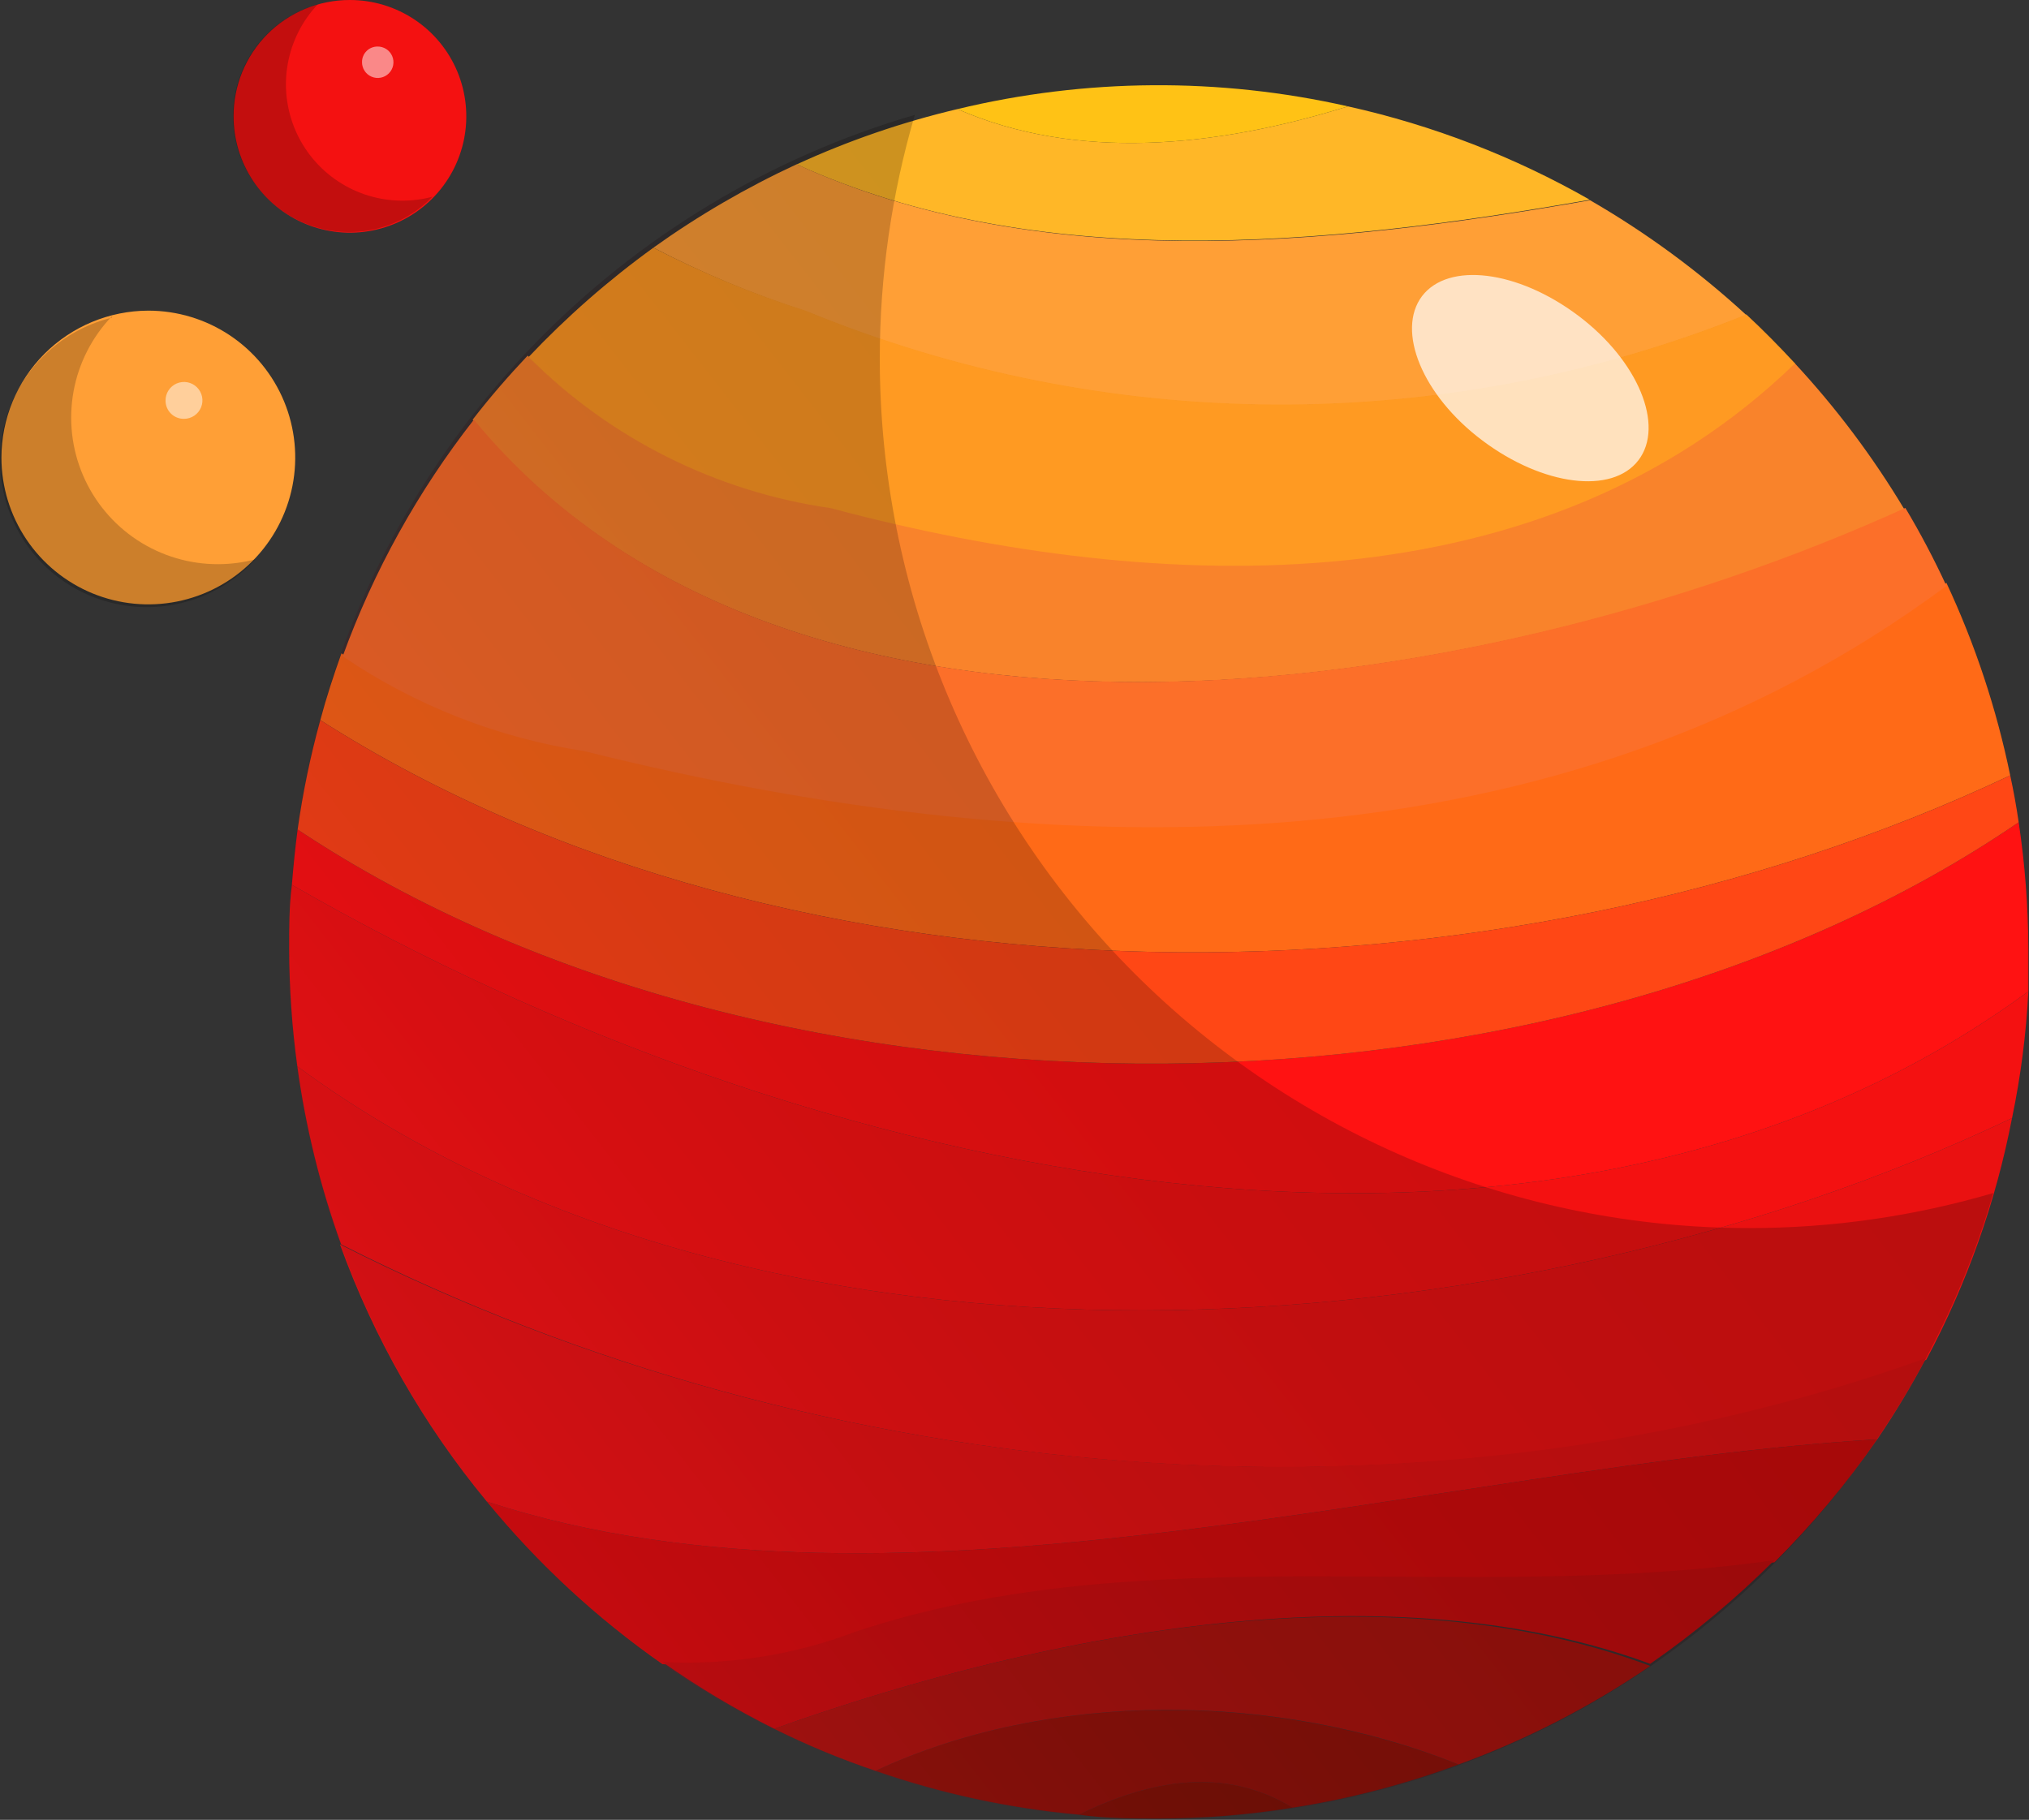 <svg width="486" height="436" viewBox="0 0 486 436" fill="none" xmlns="http://www.w3.org/2000/svg">
<rect x="0" y="0" width="486" height="436" fill="#333333" stroke="none"/>
<path d="M55.946 27.873C55.946 33.389 57.582 38.781 60.648 43.367C63.714 47.952 68.072 51.524 73.169 53.632C78.266 55.739 83.874 56.287 89.283 55.206C94.692 54.124 99.659 51.462 103.554 47.557C107.449 43.652 110.098 38.678 111.165 33.267C112.233 27.855 111.67 22.248 109.55 17.157C107.429 12.065 103.845 7.716 99.252 4.662C94.658 1.608 89.262 -0.014 83.746 9.40663e-05C80.09 8.16661e-05 76.468 0.722 73.091 2.123C69.713 3.525 66.645 5.579 64.063 8.168C61.48 10.758 59.434 13.831 58.041 17.212C56.648 20.593 55.936 24.216 55.946 27.873Z" fill="#F41111"/>
<path opacity="0.5" d="M86.714 14.842C86.7 15.592 86.91 16.33 87.319 16.96C87.727 17.59 88.314 18.084 89.005 18.378C89.695 18.672 90.458 18.752 91.195 18.61C91.932 18.466 92.61 18.107 93.14 17.576C93.671 17.045 94.031 16.367 94.174 15.63C94.317 14.893 94.237 14.131 93.943 13.44C93.649 12.749 93.155 12.162 92.525 11.754C91.895 11.346 91.157 11.135 90.407 11.15C89.427 11.15 88.488 11.539 87.796 12.231C87.103 12.924 86.714 13.863 86.714 14.842Z" fill="white"/>
<path opacity="0.2" d="M76.144 1.014C72.393 4.966 69.884 9.932 68.925 15.295C67.966 20.659 68.601 26.186 70.75 31.193C72.899 36.2 76.469 40.468 81.017 43.468C85.566 46.468 90.894 48.068 96.343 48.072C98.787 48.079 101.222 47.763 103.583 47.131C100.612 50.2 96.973 52.543 92.95 53.978C88.927 55.413 84.627 55.902 80.385 55.407C76.142 54.911 72.07 53.445 68.486 51.121C64.902 48.798 61.902 45.679 59.718 42.008C57.533 38.338 56.225 34.213 55.893 29.954C55.561 25.696 56.214 21.418 57.803 17.453C59.392 13.488 61.873 9.942 65.054 7.091C68.234 4.24 72.029 2.161 76.144 1.014Z" fill="black"/>
<path d="M0.343 109.683C0.357 116.639 2.433 123.435 6.308 129.211C10.183 134.988 15.683 139.487 22.113 142.139C28.544 144.791 35.616 145.477 42.437 144.111C49.257 142.746 55.52 139.389 60.434 134.465C65.347 129.541 68.691 123.272 70.043 116.449C71.395 109.625 70.694 102.554 68.028 96.129C65.363 89.704 60.853 84.213 55.069 80.35C49.284 76.487 42.484 74.425 35.528 74.425C26.19 74.445 17.24 78.168 10.644 84.778C4.047 91.388 0.343 100.345 0.343 109.683Z" fill="#FF9F36"/>
<path opacity="0.2" d="M26.842 75.728C22.062 80.703 18.854 86.976 17.618 93.763C16.382 100.55 17.172 107.551 19.891 113.891C22.609 120.232 27.135 125.631 32.904 129.415C38.672 133.199 45.427 135.199 52.326 135.167C55.307 135.152 58.274 134.763 61.158 134.009C57.45 138.067 52.842 141.199 47.705 143.155C42.568 145.111 37.044 145.836 31.576 145.272C26.107 144.708 20.848 142.871 16.218 139.908C11.588 136.944 7.716 132.937 4.914 128.208C2.112 123.479 0.457 118.159 0.082 112.674C-0.293 107.19 0.622 101.694 2.753 96.627C4.885 91.561 8.175 87.064 12.358 83.497C16.541 79.931 21.501 77.394 26.842 76.091V75.728Z" fill="black"/>
<path d="M190.823 39.385C203.19 33.701 216.092 29.262 229.339 26.136C257.863 38.588 290.949 35.403 322.877 25.484C343.192 30.006 362.715 37.547 380.796 47.855C316.361 59.222 248.09 65.376 190.823 39.385Z" fill="#FFB727"/>
<path d="M229.339 26.136C260.054 18.738 292.061 18.515 322.877 25.484C290.949 35.403 257.864 38.588 229.339 26.136Z" fill="#FFC215"/>
<path d="M193.066 74.614C180.471 70.56 168.241 65.45 156.505 59.338C167.298 51.624 178.787 44.935 190.822 39.356C248.089 65.492 316.361 59.338 380.867 47.971C394.314 55.743 406.866 64.969 418.297 75.483C345.977 104.562 265.16 104.25 193.066 74.614Z" fill="#FF9F36"/>
<path d="M113.211 100.547C117.338 95.189 121.754 90.121 126.388 85.198C145.976 104.77 171.376 117.47 198.786 121.397C279.365 143.117 369.79 144.782 429.736 86.863C439.753 97.634 448.61 109.427 456.161 122.049C351.256 169.47 189.012 192.13 113.211 100.547Z" fill="#F9832B"/>
<path d="M76.723 172.525C78.171 167.095 79.908 161.81 81.79 156.525C99.165 168.317 118.952 176.084 139.709 179.258C254.171 207.71 373.266 208.651 466.225 139.656C473.103 154.378 478.23 169.856 481.501 185.773C358.351 244.054 189.736 244.633 76.723 172.525Z" fill="#FF6A17"/>
<path d="M81.718 298.136C76.729 284.33 73.211 270.037 71.221 255.493C183.148 337.81 362.406 324.923 481.935 267.873C478.026 288.102 471.095 307.627 461.374 325.792C340.397 368.796 196.976 356.706 81.718 298.136Z" fill="#EA1111"/>
<path d="M449.646 344.833C442.35 355.379 434.111 365.242 425.031 374.299C349.664 384.941 274.443 368.29 204.868 391.457C190.139 397.043 174.41 399.508 158.678 398.697C142.937 387.703 128.784 374.597 116.615 359.747C216.09 392.253 344.597 351.204 449.646 344.833Z" fill="#CE0B0B"/>
<path d="M185.466 414.19C176.147 409.538 167.192 404.19 158.679 398.19C174.411 399.001 190.14 396.536 204.869 390.95C274.443 367.782 349.665 384.434 425.032 373.792C415.873 382.939 405.915 391.25 395.276 398.624C333.81 375.963 252.941 390.081 185.466 414.19Z" fill="#BF0C0C"/>
<path d="M309.628 433.086C299.023 434.801 288.298 435.672 277.555 435.692C271.112 435.692 264.741 435.692 258.442 434.751C275.456 426.425 293.266 423.167 309.628 433.086Z" fill="#751104"/>
<path d="M349.374 422.733C336.502 427.494 323.187 430.962 309.627 433.086C293.265 423.167 275.456 426.425 258.442 434.751C241.834 433.248 225.472 429.722 209.718 424.253C251.419 404.778 305.79 405.43 349.374 422.733Z" fill="#871108"/>
<path d="M395.275 399.131C381.02 408.884 365.6 416.813 349.375 422.733C305.936 405.285 251.42 404.778 209.719 424.254C201.414 421.456 193.311 418.094 185.465 414.19C252.94 390.082 333.809 375.964 395.275 399.131Z" fill="#A3130C"/>
<path d="M116.616 359.747C101.43 341.387 89.526 320.544 81.43 298.136C196.978 356.706 340.398 368.796 461.376 325.357C457.827 332.06 453.912 338.561 449.647 344.833C344.597 351.204 216.091 392.253 116.616 359.747Z" fill="#E01212"/>
<path d="M71.221 255.493C69.945 246.184 69.292 236.799 69.266 227.403C69.266 222.19 69.266 217.05 69.918 211.982C191.692 282.353 368.922 323.33 485.845 237.538C485.327 247.736 484.02 257.878 481.936 267.873C362.406 324.923 183.149 337.81 71.221 255.493Z" fill="#F41111"/>
<path d="M69.918 211.982C70.28 207.493 70.714 203.077 71.293 198.733C186.117 275.113 373.194 272.506 483.529 196.995C485.037 207.061 485.811 217.224 485.845 227.402C485.845 230.805 485.845 234.135 485.845 237.538C368.922 323.33 191.692 282.353 69.918 211.982Z" fill="#FF1212"/>
<path d="M71.293 198.733C72.537 189.889 74.351 181.135 76.723 172.525C189.737 244.633 358.352 244.054 481.501 185.774C482.297 189.466 482.949 193.014 483.528 196.995C373.193 272.507 186.117 275.113 71.293 198.733Z" fill="#FF4715"/>
<path d="M140 179.967C119.242 176.793 99.455 169.027 82.081 157.234C89.506 136.802 100.11 117.671 113.502 100.546C189.013 192.13 351.257 169.469 456.38 121.687C459.989 127.735 463.276 133.97 466.226 140.365C373.266 209.361 254.172 208.42 140 179.967Z" fill="#FC6F29"/>
<path d="M199.004 121.745C171.594 117.818 146.194 105.117 126.606 85.546C135.736 75.899 145.746 67.124 156.506 59.338C168.247 65.4 180.477 70.462 193.067 74.469C265.161 104.105 345.978 104.417 418.298 75.338C422.352 79.103 426.19 83.012 429.954 87.066C370.009 145.13 279.583 143.247 199.004 121.745Z" fill="#FF9A22"/>
<path opacity="0.2" d="M219.131 27.511C213.564 46.487 210.736 66.161 210.733 85.936C210.733 113.29 216.121 140.375 226.588 165.645C237.056 190.916 252.398 213.878 271.74 233.219C310.802 272.281 363.781 294.226 419.023 294.226C438.799 294.229 458.473 291.401 477.448 285.828C467.311 320.548 448.308 352.03 422.309 377.175C396.31 402.32 364.211 420.262 329.172 429.233C294.133 438.205 257.362 437.898 222.477 428.343C187.593 418.787 155.798 400.312 130.223 374.737C104.647 349.161 86.172 317.366 76.616 282.482C67.061 247.597 66.754 210.826 75.726 175.787C84.698 140.748 102.639 108.649 127.784 82.65C152.929 56.651 184.411 37.648 219.131 27.511Z" fill="url(#paint0_linear_1_2079)"/>
<path opacity="0.7" d="M340.615 70.95C334.389 79.204 340.615 94.697 355.095 105.556C369.574 116.416 386.153 118.516 392.452 110.262C398.751 102.009 392.452 86.443 377.972 75.584C363.493 64.724 346.914 62.697 340.615 70.95Z" fill="white"/>
<path opacity="0.5" d="M39.655 96C39.655 96.576 39.77 97.147 39.992 97.679C40.215 98.211 40.542 98.693 40.953 99.097C41.364 99.502 41.851 99.82 42.387 100.034C42.922 100.248 43.495 100.353 44.071 100.344C44.948 100.344 45.804 100.083 46.532 99.594C47.26 99.106 47.826 98.412 48.158 97.6C48.49 96.789 48.573 95.898 48.397 95.039C48.22 94.18 47.792 93.394 47.167 92.779C46.543 92.164 45.749 91.75 44.888 91.587C44.026 91.425 43.136 91.523 42.33 91.868C41.525 92.214 40.84 92.791 40.364 93.527C39.887 94.263 39.641 95.124 39.655 96Z" fill="white"/>
<defs>
<linearGradient id="paint0_linear_1_2079" x1="392.308" y1="138.136" x2="40.163" y2="412.163" gradientUnits="userSpaceOnUse">
<stop/>
<stop offset="0.14" stop-color="#030001"/>
<stop offset="0.27" stop-color="#0E0103"/>
<stop offset="0.39" stop-color="#200206"/>
<stop offset="0.51" stop-color="#3A040B"/>
<stop offset="0.62" stop-color="#5A0611"/>
<stop offset="0.73" stop-color="#820919"/>
<stop offset="0.84" stop-color="#B20C22"/>
<stop offset="0.95" stop-color="#E80F2D"/>
<stop offset="0.99" stop-color="#FF1131"/>
</linearGradient>
</defs>
</svg>

